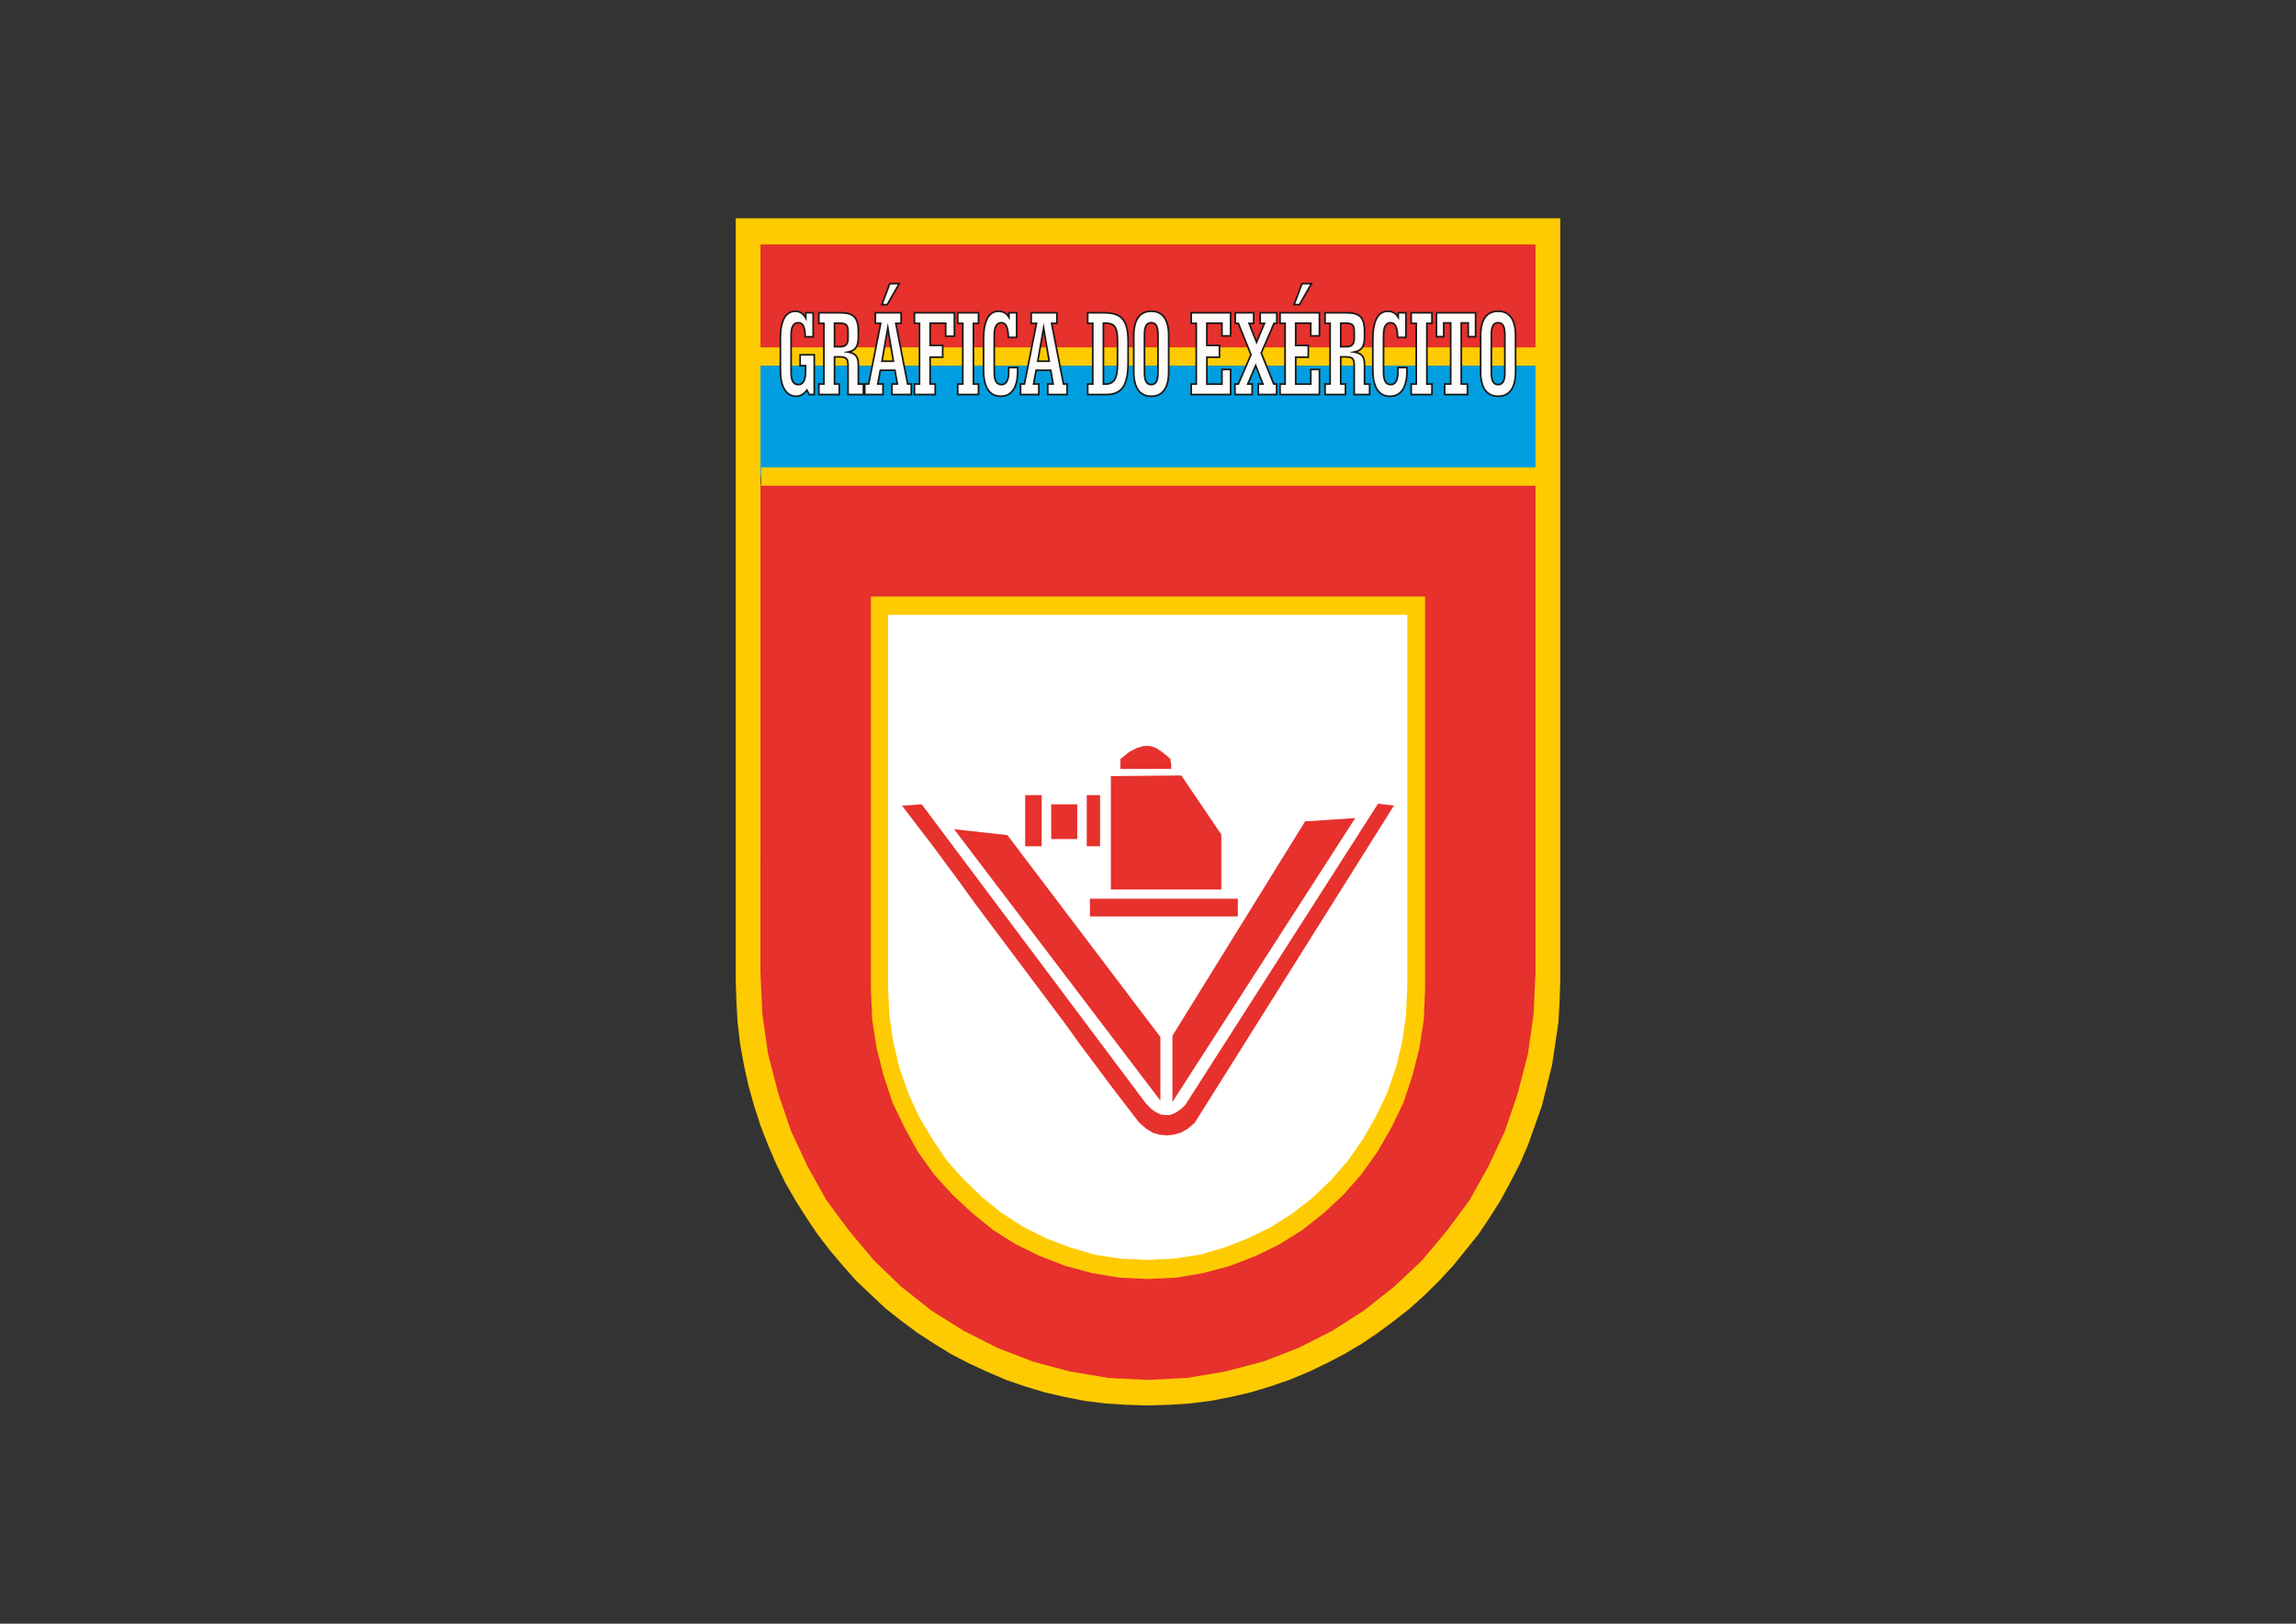 <?xml version="1.0" encoding="UTF-8" standalone="no"?>
<svg
   xmlns:dc="http://purl.org/dc/elements/1.1/"
   xmlns:cc="http://creativecommons.org/ns#"
   xmlns:rdf="http://www.w3.org/1999/02/22-rdf-syntax-ns#"
   xmlns:svg="http://www.w3.org/2000/svg"
   xmlns="http://www.w3.org/2000/svg"
   xmlns:sodipodi="http://sodipodi.sourceforge.net/DTD/sodipodi-0.dtd"
   xmlns:inkscape="http://www.inkscape.org/namespaces/inkscape"
   version="1.1"
   width="841.89"
   height="595.276"
   id="svg107"
   viewBox="0 0 841.89 595.276"
   sodipodi:docname="logo-grafica.svg"
   inkscape:version="0.92.4 (5da689c313, 2019-01-14)">
  <rect x="0" y="0" width="841.89" height="595.276" fill="#333333" stroke="none"/>
  <defs
     id="defs111" />
  <sodipodi:namedview
     pagecolor="#ffffff"
     bordercolor="#666666"
     borderopacity="1"
     objecttolerance="10"
     gridtolerance="10"
     guidetolerance="10"
     inkscape:pageopacity="0"
     inkscape:pageshadow="2"
     inkscape:window-width="1366"
     inkscape:window-height="703"
     id="namedview109"
     showgrid="false"
     inkscape:zoom="0.39645504"
     inkscape:cx="420.94489"
     inkscape:cy="297.63779"
     inkscape:window-x="0"
     inkscape:window-y="0"
     inkscape:window-maximized="1"
     inkscape:current-layer="svg107" />
  <g
     id="Layer1000"
     inkscape:export-filename="/home/claudio/NetBeansProjects/EggcfPortaria/src/view/grafica-exercito180x259.png"
     inkscape:export-xdpi="57.150002"
     inkscape:export-ydpi="57.150002">
    <path
       d="m 278.62,134.083 h 288.094 v 40.618 H 278.62 Z"
       style="fill:#009ee0;fill-rule:evenodd"
       id="path2"
       inkscape:connector-curvature="0" />
    <path
       d="m 278.62,85.26 h 287.536 v 45.458 H 278.62 Z"
       style="fill:#e6312c;fill-rule:evenodd"
       id="path4"
       inkscape:connector-curvature="0" />
    <path
       d="M 278.853,368.66 V 368.419 177.345 h 284.184 v 191.074 0.24 l -0.698,14.18 -2.095,13.94 -3.724,13.459 -4.655,12.979 -6.051,12.018 -7.215,11.777 -8.146,10.575 -9.077,10.095 -10.241,9.133 -10.939,7.931 -11.637,6.97 -12.568,6.009 -13.034,4.807 -13.499,3.365 -14.198,2.163 -14.43,0.721 -14.431,-0.721 -14.197,-2.163 -13.499,-3.365 -13.034,-4.807 -12.568,-6.009 -11.638,-6.97 -10.939,-7.931 -10.008,-9.133 -9.31,-10.095 -8.146,-10.575 -6.983,-11.777 -6.051,-12.018 -4.888,-12.979 -3.491,-13.459 -2.094,-13.94 z"
       style="fill:#e6312c;fill-rule:evenodd"
       id="path6"
       inkscape:connector-curvature="0" />
    <path
       d="m 319.351,362.891 v -0.24 -143.966 h 203.188 v 143.966 0.24 l -0.465,10.815 -1.629,10.575 -2.56,10.094 -3.258,9.854 -4.422,9.133 -5.12,8.893 -5.819,8.172 -6.517,7.451 -7.215,6.73 -7.914,6.248 -8.379,5.288 -8.844,4.326 -9.31,3.606 -9.775,2.643 -10.009,1.683 -10.473,0.481 -10.474,-0.481 -10.008,-1.683 -9.775,-2.643 -9.31,-3.606 -8.844,-4.326 -8.379,-5.288 -7.681,-6.248 -7.215,-6.73 -6.75,-7.451 -5.819,-8.172 -4.888,-8.893 -4.422,-9.133 -3.259,-9.854 -2.56,-10.094 -1.629,-10.575 z"
       style="fill:#fecb02;fill-rule:evenodd"
       id="path8"
       inkscape:connector-curvature="0" />
    <path
       d="m 325.635,361.69 v -0.24 -136.035 h 190.387 v 136.035 0.24 l -0.465,10.335 -1.397,9.854 -2.327,9.614 -3.258,9.373 -4.19,8.652 -4.655,8.171 -5.586,7.932 -6.052,6.97 -6.749,6.489 -7.448,5.768 -7.913,5.047 -8.379,4.086 -8.612,3.365 -9.077,2.644 -9.542,1.442 -9.776,0.48 -9.776,-0.48 -9.31,-1.442 -9.077,-2.644 -8.844,-3.365 -8.146,-4.086 -7.914,-5.047 -7.215,-5.768 -6.75,-6.489 -6.284,-6.97 -5.353,-7.932 -4.888,-8.171 -3.957,-8.652 -3.258,-9.373 -2.327,-9.614 -1.396,-9.854 z"
       style="fill:#ffffff;fill-rule:evenodd"
       id="path10"
       inkscape:connector-curvature="0" />
    <path
       d="M 269.776,145.86 V 80.005 h 302.338 v 94.456 184.345 0.24 l -0.233,7.932 -0.465,7.931 -1.164,7.932 -1.163,7.691 -1.863,7.451 -1.862,7.451 -2.56,7.21 -2.561,7.21 -3.026,6.97 -3.491,6.73 -3.491,6.489 -3.957,6.249 -4.189,6.249 -4.655,5.768 -4.655,5.769 -5.121,5.528 -5.12,5.047 -5.586,5.047 -5.819,4.566 -5.819,4.327 -6.051,4.085 -6.517,3.845 -6.517,3.365 -6.517,3.125 -6.982,2.884 -6.983,2.404 -7.215,2.163 -7.215,1.683 -7.448,1.441 -7.681,0.962 -7.681,0.48 -7.681,0.24 -7.68,-0.24 -7.681,-0.48 -7.681,-0.962 -7.448,-1.441 -7.215,-1.683 -7.215,-2.163 -6.982,-2.404 -6.75,-2.884 -6.75,-3.125 -6.517,-3.365 -6.284,-3.845 -6.284,-4.085 -5.818,-4.327 -5.819,-4.566 -5.353,-5.047 -5.353,-5.047 -4.888,-5.528 -4.887,-5.769 -4.422,-5.768 -4.189,-6.249 -3.957,-6.249 -3.724,-6.489 -3.258,-6.73 -3.026,-6.97 -2.793,-7.21 -2.327,-7.21 -2.095,-7.451 -1.629,-7.451 -1.397,-7.691 -0.931,-7.932 -0.465,-7.931 -0.233,-7.932 v -0.24 z m 9.077,6.729 V 89.619 h 284.184 v 90.37 176.173 0.24 l -0.698,15.382 -2.095,14.661 -3.724,14.421 -4.655,13.7 -6.052,12.979 -6.982,12.498 -8.379,11.296 -9.078,10.816 -10.241,9.614 -10.939,8.652 -11.638,7.451 -12.335,6.249 -13.033,5.047 -13.733,3.605 -14.197,2.403 -14.43,0.721 -14.43,-0.721 -14.198,-2.403 -13.499,-3.605 -13.034,-5.047 -12.335,-6.249 -11.87,-7.451 -10.939,-8.652 -10.009,-9.614 -9.077,-10.816 -8.379,-11.296 -6.982,-12.498 -6.051,-12.979 -4.655,-13.7 -3.724,-14.421 -2.095,-14.661 -0.698,-15.382 v -0.24 z"
       style="fill:#fecb02;fill-rule:evenodd"
       id="path12"
       inkscape:connector-curvature="0" />
    <path
       d="m 275.594,127.353 h 289.304 v 6.729 H 275.594 Z"
       style="fill:#fecb02;fill-rule:evenodd"
       id="path14"
       inkscape:connector-curvature="0" />
    <path
       d="m 279.086,171.336 h 286.278 v 6.729 H 279.086 Z"
       style="fill:#fecb02;fill-rule:evenodd"
       id="path16"
       inkscape:connector-curvature="0" />
    <path
       d="m 349.841,304.007 19.551,2.163 56.092,74.026 v 23.314 z"
       style="fill:#e6312c;fill-rule:evenodd"
       id="path18"
       inkscape:connector-curvature="0" />
    <path
       d="m 496.937,299.921 -18.387,1.202 -48.644,78.593 v 24.275 z"
       style="fill:#e6312c;fill-rule:evenodd"
       id="path20"
       inkscape:connector-curvature="0" />
    <path
       d="m 337.971,294.874 -7.215,0.481 5.12,6.729 5.353,6.97 5.353,7.211 5.353,7.21 5.353,7.451 5.586,7.451 5.586,7.45 5.586,7.451 5.586,7.451 5.586,7.451 5.586,7.451 5.353,7.451 5.586,7.451 5.353,7.21 5.353,6.97 5.353,6.97 2.56,2.163 2.328,1.442 2.56,0.721 2.56,0.24 2.56,-0.24 2.561,-0.721 2.56,-1.442 2.56,-2.163 73.082,-116.327 -5.819,-0.722 -70.755,110.559 -1.862,1.683 -1.862,1.202 -1.863,0.721 h -1.629 l -1.862,-0.24 -1.862,-0.961 -1.629,-1.202 -1.862,-1.923 z"
       style="fill:#e6312c;fill-rule:evenodd"
       id="path22"
       inkscape:connector-curvature="0" />
    <path
       d="m 407.329,284.539 25.835,-0.24 14.663,21.631 v 20.189 h -40.498 z"
       style="fill:#e6312c;fill-rule:evenodd"
       id="path24"
       inkscape:connector-curvature="0" />
    <path
       d="m 399.649,329.484 h 54.23 v 6.49 h -54.23 z"
       style="fill:#e6312c;fill-rule:evenodd"
       id="path26"
       inkscape:connector-curvature="0" />
    <path
       d="m 375.908,291.509 h 6.051 v 18.747 h -6.051 z"
       style="fill:#e6312c;fill-rule:evenodd"
       id="path28"
       inkscape:connector-curvature="0" />
    <path
       d="m 385.451,294.874 h 9.543 v 12.739 h -9.543 z"
       style="fill:#e6312c;fill-rule:evenodd"
       id="path30"
       inkscape:connector-curvature="0" />
    <path
       d="m 398.485,291.509 h 4.888 v 18.747 h -4.888 z"
       style="fill:#e6312c;fill-rule:evenodd"
       id="path32"
       inkscape:connector-curvature="0" />
    <path
       d="m 411.286,281.895 h 20.016"
       style="fill:#e6312c;fill-rule:evenodd"
       id="path34"
       inkscape:connector-curvature="0" />
    <path
       d="m 410.82,281.895 h 18.62 v -0.961 -0.962 l -0.233,-0.961 v -0.721 l -1.629,-1.442 -1.862,-1.442 -1.862,-1.202 -2.095,-0.721 h -2.327 l -2.561,0.721 -2.793,1.442 -3.258,2.644 z"
       style="fill:#e6312c;fill-rule:evenodd"
       id="path36"
       inkscape:connector-curvature="0" />
    <path
       d="m 295.868,143.016 c -0.527,0.731 -1.118,1.29 -1.773,1.677 -0.655,0.387 -1.332,0.58 -2.031,0.58 -1.913,0 -3.376,-0.831 -4.391,-2.493 -1.015,-1.662 -1.523,-4.063 -1.523,-7.201 v -11.586 c 0,-3.238 0.473,-5.696 1.418,-7.372 0.946,-1.677 2.326,-2.515 4.142,-2.515 0.784,0 1.494,0.212 2.128,0.634 0.634,0.423 1.176,1.042 1.628,1.859 v -1.935 h 2.708 v 8.813 h -2.933 l -0.032,-0.838 c -0.054,-1.462 -0.285,-2.547 -0.693,-3.256 -0.409,-0.71 -1.005,-1.065 -1.789,-1.065 -0.903,0 -1.569,0.384 -1.999,1.15 -0.429,0.767 -0.644,1.966 -0.644,3.6 v 13.262 c 0,1.634 0.209,2.819 0.628,3.558 0.419,0.738 1.091,1.107 2.015,1.107 0.881,0 1.542,-0.39 1.982,-1.171 0.44,-0.781 0.661,-1.959 0.661,-3.535 v -2.214 h -1.982 v -3.998 h 5.19 v 14.574 h -1.853 z"
       style="fill:#fdfcfa;fill-rule:evenodd"
       id="path38"
       inkscape:connector-curvature="0" />
    <path
       d="m 291.71,114.415 c -1.712,0 -2.978,0.771 -3.873,2.357 -0.914,1.621 -1.378,4.051 -1.378,7.221 v 11.586 c 0,3.065 0.497,5.434 1.477,7.04 0.965,1.578 2.314,2.345 4.128,2.345 0.638,0 1.269,-0.18 1.873,-0.537 0.615,-0.363 1.18,-0.898 1.68,-1.591 l 0.292,-0.406 1,1.911 h 1.357 v -13.955 h -4.571 v 3.38 h 1.982 v 2.523 c 0,1.645 -0.229,2.852 -0.7,3.688 -0.498,0.882 -1.255,1.328 -2.251,1.328 -1.04,0 -1.808,-0.425 -2.284,-1.263 -0.45,-0.793 -0.669,-2.006 -0.669,-3.71 v -13.262 c 0,-1.704 0.224,-2.931 0.684,-3.752 0.486,-0.868 1.25,-1.308 2.268,-1.308 0.899,0 1.591,0.41 2.057,1.219 0.438,0.76 0.677,1.872 0.734,3.399 l 0.021,0.54 h 2.327 v -8.194 h -2.089 v 2.824 l -0.58,-1.049 c -0.425,-0.769 -0.939,-1.358 -1.529,-1.751 -0.579,-0.386 -1.238,-0.582 -1.956,-0.582 z m 0.355,31.166 c -2.019,0 -3.585,-0.888 -4.656,-2.641 -1.04,-1.704 -1.568,-4.181 -1.568,-7.362 V 123.993 c 0,-3.277 0.49,-5.809 1.458,-7.524 1,-1.773 2.484,-2.672 4.411,-2.672 0.843,0 1.616,0.231 2.299,0.686 0.419,0.279 0.803,0.641 1.147,1.083 v -1.21 h 3.326 v 9.431 h -3.54 l -0.044,-1.136 c -0.052,-1.405 -0.271,-2.452 -0.652,-3.114 -0.352,-0.612 -0.849,-0.909 -1.521,-0.909 -0.789,0 -1.354,0.325 -1.729,0.992 -0.402,0.716 -0.605,1.877 -0.605,3.449 v 13.262 c 0,1.572 0.199,2.717 0.589,3.404 0.363,0.64 0.934,0.951 1.746,0.951 0.768,0 1.328,-0.332 1.713,-1.015 0.412,-0.73 0.621,-1.869 0.621,-3.384 v -1.905 h -1.982 v -4.616 h 5.808 v 15.191 h -2.349 l -0.717,-1.371 c -0.475,0.577 -1,1.037 -1.566,1.371 -0.701,0.414 -1.437,0.623 -2.188,0.623 z"
       style="fill:#1b1918;fill-rule:evenodd"
       id="path40"
       inkscape:connector-curvature="0" />
    <path
       d="m 306.005,127.088 h 2.208 c 0.956,0 1.652,-0.244 2.087,-0.731 0.435,-0.487 0.653,-1.275 0.653,-2.365 v -2.579 c 0,-1.103 -0.21,-1.866 -0.629,-2.289 -0.418,-0.422 -1.214,-0.634 -2.385,-0.634 h -1.934 z m -5.753,17.561 v -3.869 h 1.853 v -22.225 h -1.853 v -3.891 h 7.961 c 2.417,0 4.11,0.509 5.076,1.526 0.967,1.018 1.451,2.758 1.451,5.223 v 1.977 c 0,1.82 -0.285,3.156 -0.855,4.009 -0.569,0.853 -1.547,1.408 -2.933,1.666 1.418,0.243 2.404,0.713 2.957,1.408 0.553,0.695 0.83,1.794 0.83,3.299 v 7.007 h 1.853 v 3.869 h -5.641 v -10.661 c 0,-1.233 -0.204,-2.067 -0.613,-2.504 -0.408,-0.437 -1.198,-0.656 -2.369,-0.656 h -1.966 v 9.952 h 1.741 v 3.869 z"
       style="fill:#fdfcfa;fill-rule:evenodd"
       id="path42"
       inkscape:connector-curvature="0" />
    <path
       d="m 306.314,126.779 h 1.899 c 0.86,0 1.485,-0.211 1.856,-0.627 0.381,-0.426 0.574,-1.153 0.574,-2.159 v -2.579 c 0,-1.013 -0.182,-1.71 -0.539,-2.072 -0.357,-0.36 -1.085,-0.543 -2.166,-0.543 h -1.625 z m 1.899,0.618 h -2.517 v -9.216 h 2.243 c 1.268,0 2.12,0.237 2.604,0.726 0.483,0.488 0.718,1.307 0.718,2.507 v 2.579 c 0,1.178 -0.239,2.019 -0.731,2.57 -0.495,0.553 -1.274,0.834 -2.318,0.834 z m 3.049,16.943 h 5.023 v -3.251 h -1.853 v -7.316 c 0,-1.425 -0.257,-2.471 -0.763,-3.107 -0.503,-0.631 -1.433,-1.067 -2.768,-1.296 l -1.702,-0.292 1.698,-0.316 c 1.294,-0.241 2.214,-0.757 2.732,-1.534 0.532,-0.797 0.802,-2.087 0.802,-3.837 v -1.977 c 0,-2.371 -0.459,-4.056 -1.366,-5.01 -0.902,-0.949 -2.534,-1.43 -4.853,-1.43 h -7.652 v 3.272 h 1.853 v 22.843 h -1.853 v 3.251 h 6.876 v -3.251 h -1.741 V 130.519 h 2.276 c 1.272,0 2.121,0.247 2.594,0.754 0.469,0.501 0.696,1.389 0.696,2.715 z m 5.641,0.618 h -6.259 v -10.97 c 0,-1.427 -0.287,-2.035 -0.529,-2.293 -0.345,-0.37 -1.067,-0.558 -2.143,-0.558 h -1.657 v 9.334 h 1.741 v 4.487 h -8.112 v -4.487 h 1.853 v -21.607 h -1.853 v -4.509 h 8.27 c 2.494,0 4.278,0.546 5.3,1.622 1.019,1.072 1.536,2.902 1.536,5.436 v 1.977 c 0,1.9 -0.297,3.268 -0.906,4.181 -0.436,0.651 -1.091,1.145 -1.956,1.474 0.88,0.286 1.538,0.7 1.965,1.235 0.596,0.748 0.898,1.923 0.898,3.492 v 6.698 h 1.853 z"
       style="fill:#1b1918;fill-rule:evenodd"
       id="path44"
       inkscape:connector-curvature="0" />
    <path
       d="m 323.394,132.419 h 4.19 l -2.047,-12.209 z m 2.869,-28.437 h 3.465 l -4.383,7.695 h -1.982 z m -9.187,40.667 v -3.869 h 1.435 l 4.416,-22.225 h -1.95 v -3.891 h 9.444 v 3.891 h -1.95 l 4.351,22.225 h 1.322 v 3.869 h -7.091 v -3.869 h 1.983 l -0.886,-5.029 h -5.351 l -0.935,5.029 h 1.917 v 3.869 z"
       style="fill:#fdfcfa;fill-rule:evenodd"
       id="path46"
       inkscape:connector-curvature="0" />
    <path
       d="m 323.809,111.368 h 1.356 l 4.031,-7.077 h -2.719 z m 1.716,0.618 h -2.609 l 3.134,-8.313 h 4.21 z m -1.762,20.124 h 3.457 l -1.688,-10.072 z m 4.187,0.618 h -4.924 l 2.518,-14.345 z m -0.588,11.612 h 6.473 v -3.251 h -1.267 l -4.472,-22.843 h 2.016 v -3.273 h -8.826 v 3.273 h 2.018 l -4.539,22.843 h -1.379 v 3.251 h 6.086 v -3.251 h -1.981 l 1.05,-5.648 h 5.867 l 0.995,5.648 h -2.041 z m 7.091,0.618 h -7.709 v -4.487 h 1.923 l -0.778,-4.412 h -4.835 l -0.819,4.412 h 1.855 v 4.487 h -7.322 v -4.487 h 1.49 l 4.293,-21.607 h -1.883 v -4.509 h 10.062 v 4.509 h -1.884 l 4.231,21.607 h 1.376 z"
       style="fill:#1b1918;fill-rule:evenodd"
       id="path48"
       inkscape:connector-curvature="0" />
    <path
       d="M 335.304,144.649 V 140.78 h 1.853 v -22.225 h -1.853 v -3.891 h 14.666 v 8.598 h -3.207 v -4.772 h -5.706 v 8.146 h 4.61 v 4.321 h -4.61 v 9.823 h 1.87 v 3.869 z"
       style="fill:#fdfcfa;fill-rule:evenodd"
       id="path50"
       inkscape:connector-curvature="0" />
    <path
       d="m 335.613,144.34 h 7.005 v -3.251 h -1.87 v -10.441 h 4.61 v -3.703 h -4.61 v -8.764 h 6.324 v 4.772 h 2.589 v -7.979 H 335.613 v 3.272 h 1.853 v 22.843 h -1.853 z m 7.623,0.618 h -8.241 v -4.487 h 1.853 v -21.607 h -1.853 v -4.509 h 15.284 v 9.216 h -3.825 v -4.772 h -5.087 v 7.528 h 4.609 v 4.939 h -4.609 v 9.205 h 1.87 z"
       style="fill:#1b1918;fill-rule:evenodd"
       id="path52"
       inkscape:connector-curvature="0" />
    <path
       d="M 351.178,144.649 V 140.78 h 1.853 v -22.225 h -1.853 v -3.891 h 7.623 v 3.891 h -1.87 V 140.78 h 1.87 v 3.869 z"
       style="fill:#fdfcfa;fill-rule:evenodd"
       id="path54"
       inkscape:connector-curvature="0" />
    <path
       d="m 351.488,144.34 h 7.005 v -3.251 h -1.87 V 118.246 h 1.87 v -3.272 h -7.005 v 3.272 h 1.853 v 22.843 h -1.853 z m 7.623,0.618 h -8.241 v -4.487 h 1.853 v -21.607 h -1.853 v -4.509 h 8.241 v 4.509 h -1.87 v 21.607 h 1.87 z"
       style="fill:#1b1918;fill-rule:evenodd"
       id="path56"
       inkscape:connector-curvature="0" />
    <path
       d="m 373.161,134.74 v 1.247 c 0,3.023 -0.531,5.327 -1.595,6.91 -1.064,1.584 -2.611,2.375 -4.641,2.375 -2.063,0 -3.626,-0.82 -4.69,-2.461 -1.063,-1.641 -1.595,-4.052 -1.595,-7.233 v -11.005 c 0,-3.467 0.465,-6.079 1.394,-7.835 0.929,-1.755 2.318,-2.633 4.166,-2.633 0.784,0 1.497,0.182 2.136,0.548 0.639,0.365 1.179,0.914 1.619,1.644 v -1.634 h 2.836 v 9.028 h -3.062 l -0.032,-0.795 c -0.075,-1.533 -0.317,-2.68 -0.725,-3.439 -0.409,-0.76 -0.994,-1.139 -1.757,-1.139 -0.902,0 -1.569,0.383 -1.998,1.15 -0.43,0.766 -0.645,1.967 -0.645,3.6 v 13.22 c 0,1.633 0.212,2.826 0.637,3.579 0.425,0.752 1.093,1.129 2.006,1.129 0.881,0 1.542,-0.398 1.982,-1.193 0.44,-0.795 0.661,-1.981 0.661,-3.558 v -1.505 z"
       style="fill:#fdfcfa;fill-rule:evenodd"
       id="path58"
       inkscape:connector-curvature="0" />
    <path
       d="m 366.199,114.415 c -1.74,0 -3.014,0.807 -3.893,2.468 -0.901,1.702 -1.358,4.289 -1.358,7.691 v 11.005 c 0,3.106 0.52,5.482 1.546,7.064 1.012,1.562 2.462,2.32 4.43,2.32 1.939,0 3.373,-0.732 4.385,-2.238 1.024,-1.524 1.543,-3.791 1.543,-6.738 v -0.938 h -2.686 v 1.195 c 0,1.645 -0.229,2.858 -0.699,3.708 -0.497,0.897 -1.255,1.352 -2.253,1.352 -1.029,0 -1.794,-0.433 -2.276,-1.286 -0.455,-0.806 -0.676,-2.027 -0.676,-3.731 v -13.219 c 0,-1.704 0.224,-2.931 0.684,-3.752 0.486,-0.868 1.25,-1.308 2.268,-1.308 0.881,0 1.564,0.438 2.029,1.302 0.434,0.808 0.683,1.976 0.762,3.57 l 0.02,0.501 h 2.456 v -8.409 h -2.218 v 2.436 l -0.574,-0.951 c -0.411,-0.682 -0.918,-1.199 -1.508,-1.536 -0.589,-0.337 -1.256,-0.507 -1.983,-0.507 z m 0.725,31.166 c -2.165,0 -3.829,-0.875 -4.949,-2.602 -1.092,-1.684 -1.645,-4.174 -1.645,-7.401 v -11.005 c 0,-3.502 0.481,-6.188 1.43,-7.98 0.983,-1.856 2.476,-2.797 4.439,-2.797 0.836,0 1.605,0.198 2.289,0.589 0.426,0.244 0.813,0.564 1.157,0.96 v -0.99 h 3.454 v 9.646 h -3.668 l -0.044,-1.092 c -0.072,-1.477 -0.304,-2.59 -0.689,-3.305 -0.353,-0.657 -0.839,-0.977 -1.484,-0.977 -0.789,0 -1.354,0.325 -1.729,0.992 -0.402,0.716 -0.605,1.877 -0.605,3.449 v 13.219 c 0,1.573 0.201,2.725 0.597,3.427 0.368,0.653 0.937,0.971 1.737,0.971 0.767,0 1.327,-0.338 1.712,-1.034 0.413,-0.745 0.622,-1.892 0.622,-3.408 v -1.814 h 3.922 v 1.556 c 0,3.072 -0.554,5.455 -1.648,7.083 -1.119,1.667 -2.768,2.511 -4.898,2.511 z"
       style="fill:#1b1918;fill-rule:evenodd"
       id="path60"
       inkscape:connector-curvature="0" />
    <path
       d="m 380.526,132.419 h 4.19 l -2.047,-12.209 z m -6.318,12.23 v -3.869 h 1.435 l 4.415,-22.225 h -1.95 v -3.891 h 9.444 v 3.891 h -1.95 l 4.351,22.225 h 1.322 v 3.869 h -7.091 v -3.869 h 1.982 l -0.886,-5.029 h -5.351 l -0.935,5.029 h 1.918 v 3.869 z"
       style="fill:#fdfcfa;fill-rule:evenodd"
       id="path62"
       inkscape:connector-curvature="0" />
    <path
       d="m 380.894,132.109 h 3.457 l -1.688,-10.072 z m 4.187,0.618 h -4.923 l 2.518,-14.346 z m -0.588,11.612 h 6.473 v -3.251 h -1.267 l -4.472,-22.843 h 2.017 v -3.272 h -8.826 v 3.272 h 2.018 l -4.539,22.843 h -1.379 v 3.251 h 6.086 v -3.251 h -1.98 l 1.049,-5.648 h 5.867 l 0.995,5.648 h -2.041 z m 7.091,0.618 h -7.709 v -4.487 h 1.923 l -0.778,-4.411 h -4.835 l -0.819,4.411 h 1.854 v 4.487 h -7.322 v -4.487 h 1.49 l 4.293,-21.607 h -1.883 v -4.509 h 10.062 v 4.509 h -1.883 l 4.23,21.607 h 1.376 z"
       style="fill:#1b1918;fill-rule:evenodd"
       id="path64"
       inkscape:connector-curvature="0" />
    <path
       d="m 404.587,118.49 v 22.332 h 0.725 c 1.58,0 2.716,-0.551 3.409,-1.655 0.694,-1.103 1.04,-2.916 1.04,-5.438 v -8.984 c 0,-2.35 -0.309,-3.981 -0.927,-4.89 -0.618,-0.91 -1.717,-1.365 -3.296,-1.365 z m -5.753,-3.826 h 6.14 c 3.169,0 5.41,0.781 6.721,2.343 1.31,1.562 1.966,4.22 1.966,7.974 v 7.91 c 0,4.184 -0.621,7.19 -1.861,9.017 -1.241,1.827 -3.275,2.741 -6.1,2.741 h -6.865 v -3.869 h 1.853 v -22.226 h -1.853 z"
       style="fill:#fdfcfa;fill-rule:evenodd"
       id="path66"
       inkscape:connector-curvature="0" />
    <path
       d="m 404.896,140.514 h 0.416 c 1.479,0 2.509,-0.494 3.147,-1.51 0.658,-1.048 0.992,-2.822 0.992,-5.274 v -8.984 c 0,-2.276 -0.294,-3.862 -0.873,-4.717 -0.555,-0.815 -1.578,-1.229 -3.04,-1.229 h -0.642 z m 0.416,0.618 h -1.034 v -22.951 h 1.26 c 1.68,0 2.874,0.504 3.551,1.5 0.66,0.972 0.98,2.628 0.98,5.064 v 8.984 c 0,2.606 -0.355,4.439 -1.087,5.603 -0.75,1.194 -1.985,1.8 -3.671,1.8 z m -6.169,3.208 h 6.556 c 2.704,0 4.67,-0.876 5.844,-2.605 1.2,-1.767 1.808,-4.742 1.808,-8.843 v -7.909 c 0,-3.662 -0.637,-6.278 -1.894,-7.777 -1.243,-1.481 -3.425,-2.232 -6.483,-2.232 h -5.831 v 3.273 h 1.853 v 22.843 h -1.853 z m 6.556,0.618 h -7.175 v -4.487 h 1.853 v -21.607 h -1.853 v -4.509 h 6.449 c 3.25,0 5.591,0.826 6.957,2.454 1.353,1.612 2.039,4.362 2.039,8.173 v 7.909 c 0,4.228 -0.644,7.32 -1.915,9.191 -1.296,1.908 -3.434,2.876 -6.356,2.876 z"
       style="fill:#1b1918;fill-rule:evenodd"
       id="path68"
       inkscape:connector-curvature="0" />
    <path
       d="m 424.604,122.768 c 0,-1.547 -0.197,-2.676 -0.589,-3.386 -0.393,-0.709 -1.018,-1.064 -1.877,-1.064 -0.86,0 -1.487,0.355 -1.885,1.064 -0.397,0.71 -0.596,1.838 -0.596,3.386 v 13.778 c 0,1.547 0.199,2.676 0.596,3.385 0.398,0.71 1.026,1.064 1.885,1.064 0.859,0 1.485,-0.354 1.877,-1.064 0.393,-0.709 0.589,-1.838 0.589,-3.385 z m 3.932,0.301 v 13.22 c 0,2.952 -0.543,5.187 -1.628,6.706 -1.084,1.519 -2.675,2.279 -4.77,2.279 -2.094,0 -3.687,-0.76 -4.778,-2.279 -1.091,-1.519 -1.636,-3.754 -1.636,-6.706 v -13.22 c 0,-2.938 0.545,-5.166 1.636,-6.685 1.09,-1.519 2.683,-2.279 4.778,-2.279 2.096,0 3.686,0.76 4.77,2.279 1.085,1.519 1.628,3.747 1.628,6.685 z"
       style="fill:#fdfcfa;fill-rule:evenodd"
       id="path70"
       inkscape:connector-curvature="0" />
    <path
       d="m 422.137,118.627 c -0.746,0 -1.274,0.296 -1.615,0.906 -0.369,0.659 -0.557,1.747 -0.557,3.234 v 13.778 c 0,1.487 0.188,2.575 0.557,3.234 0.341,0.61 0.87,0.906 1.615,0.906 0.745,0 1.27,-0.296 1.607,-0.905 0.365,-0.661 0.55,-1.749 0.55,-3.236 v -13.778 c 0,-1.487 -0.185,-2.575 -0.55,-3.236 -0.337,-0.608 -0.862,-0.904 -1.607,-0.904 z m 0,22.677 c -0.976,0 -1.7,-0.411 -2.154,-1.222 -0.428,-0.763 -0.636,-1.92 -0.636,-3.537 v -13.778 c 0,-1.617 0.208,-2.774 0.636,-3.537 0.454,-0.811 1.179,-1.222 2.154,-1.222 0.976,0 1.699,0.412 2.148,1.223 0.422,0.763 0.627,1.92 0.627,3.535 v 13.778 c 0,1.615 -0.205,2.772 -0.627,3.535 -0.45,0.812 -1.172,1.223 -2.148,1.223 z m 0,-26.889 c -2.007,0 -3.488,0.703 -4.527,2.149 -1.046,1.458 -1.577,3.647 -1.577,6.505 v 13.219 c 0,2.873 0.531,5.068 1.577,6.526 1.039,1.446 2.519,2.15 4.527,2.15 2.008,0 3.487,-0.704 4.519,-2.149 1.042,-1.458 1.571,-3.655 1.571,-6.527 v -13.219 c 0,-2.858 -0.529,-5.046 -1.571,-6.505 -1.032,-1.446 -2.51,-2.149 -4.519,-2.149 z m 0,31.167 c -2.19,0 -3.882,-0.81 -5.029,-2.408 -1.124,-1.565 -1.694,-3.882 -1.694,-6.886 v -13.219 c 0,-2.99 0.57,-5.3 1.694,-6.865 1.147,-1.597 2.839,-2.407 5.029,-2.407 2.191,0 3.881,0.81 5.022,2.408 1.119,1.566 1.686,3.876 1.686,6.865 v 13.219 c 0,3.004 -0.567,5.321 -1.686,6.886 -1.141,1.598 -2.83,2.409 -5.022,2.409 z"
       style="fill:#1b1918;fill-rule:evenodd"
       id="path72"
       inkscape:connector-curvature="0" />
    <path
       d="M 436.787,144.649 V 140.78 h 1.853 v -22.225 h -1.853 v -3.891 h 14.456 v 8.469 h -3.191 v -4.643 h -5.511 v 8.146 h 4.609 v 4.321 h -4.609 v 9.866 h 5.511 v -5.374 h 3.191 v 9.2 z"
       style="fill:#fdfcfa;fill-rule:evenodd"
       id="path74"
       inkscape:connector-curvature="0" />
    <path
       d="m 437.096,144.34 h 13.838 v -8.581 h -2.573 v 5.374 h -6.13 v -10.484 h 4.609 v -3.703 h -4.609 v -8.764 h 6.13 v 4.643 h 2.573 v -7.851 h -13.838 v 3.272 h 1.853 v 22.843 h -1.853 z m 14.456,0.618 h -15.074 v -4.487 h 1.853 v -21.607 h -1.853 v -4.509 h 15.074 v 9.087 h -3.809 v -4.643 h -4.893 v 7.528 h 4.609 v 4.939 h -4.609 v 9.248 h 4.893 v -5.374 h 3.809 z"
       style="fill:#1b1918;fill-rule:evenodd"
       id="path76"
       inkscape:connector-curvature="0" />
    <path
       d="M 452.839,144.649 V 140.78 h 1.241 l 4.625,-10.747 -4.625,-11.478 h -1.145 v -3.891 h 6.769 v 3.891 h -1.692 l 2.74,6.899 2.9,-6.899 h -1.579 v -3.891 h 6.108 v 3.891 H 467.15 l -4.673,10.854 4.576,11.37 h 1.064 v 3.869 h -6.737 V 140.78 h 1.709 l -2.659,-6.749 -2.885,6.749 h 1.595 v 3.869 z"
       style="fill:#fdfcfa;fill-rule:evenodd"
       id="path78"
       inkscape:connector-curvature="0" />
    <path
       d="m 461.689,144.34 h 6.118 v -3.251 h -0.963 l -4.703,-11.683 0.051,-0.119 4.754,-11.041 h 0.925 v -3.272 h -5.49 v 3.272 h 1.736 l -3.375,8.026 -3.187,-8.026 h 1.839 v -3.272 h -6.151 v 3.272 h 1.044 l 4.752,11.791 -0.051,0.118 -4.706,10.934 h -1.135 v 3.251 h 5.683 v -3.251 h -1.755 l 3.365,-7.872 3.102,7.872 h -1.853 z m 6.736,0.618 h -7.354 v -4.487 h 1.563 l -2.217,-5.627 -2.405,5.627 h 1.436 v 4.487 H 452.53 v -4.487 h 1.347 l 4.494,-10.442 -4.499,-11.165 h -1.245 v -4.509 h 7.387 v 4.509 h -1.546 l 2.293,5.773 2.427,-5.773 h -1.423 v -4.509 h 6.726 v 4.509 h -1.137 l -4.542,10.55 4.451,11.057 h 1.163 z"
       style="fill:#1b1918;fill-rule:evenodd"
       id="path80"
       inkscape:connector-curvature="0" />
    <path
       d="m 477.416,103.982 h 3.465 l -4.383,7.695 h -1.982 z m -8.058,40.668 v -3.869 h 1.853 v -22.226 h -1.853 v -3.891 h 14.456 v 8.469 h -3.192 v -4.643 h -5.512 v 8.146 h 4.61 v 4.321 h -4.61 v 9.866 h 5.512 v -5.374 h 3.192 v 9.2 z"
       style="fill:#fdfcfa;fill-rule:evenodd"
       id="path82"
       inkscape:connector-curvature="0" />
    <path
       d="m 474.961,111.368 h 1.355 l 4.032,-7.077 h -2.72 z m 1.715,0.618 h -2.609 l 3.134,-8.313 h 4.211 z m -7.009,32.354 h 13.837 v -8.581 h -2.573 v 5.374 h -6.13 v -10.484 h 4.609 v -3.702 h -4.609 v -8.765 h 6.13 v 4.643 h 2.573 v -7.851 h -13.837 v 3.273 h 1.853 v 22.843 h -1.853 z m 14.455,0.618 h -15.073 v -4.487 h 1.853 v -21.607 h -1.853 v -4.509 h 15.073 v 9.087 h -3.809 v -4.643 h -4.894 v 7.529 h 4.609 v 4.939 h -4.609 v 9.248 h 4.894 v -5.374 h 3.809 z"
       style="fill:#1b1918;fill-rule:evenodd"
       id="path84"
       inkscape:connector-curvature="0" />
    <path
       d="m 491.614,127.088 h 2.208 c 0.956,0 1.652,-0.244 2.087,-0.731 0.435,-0.487 0.653,-1.275 0.653,-2.365 v -2.579 c 0,-1.103 -0.209,-1.866 -0.629,-2.289 -0.419,-0.422 -1.214,-0.634 -2.385,-0.634 h -1.934 z m -5.753,17.561 v -3.869 h 1.853 v -22.225 h -1.853 v -3.891 h 7.961 c 2.417,0 4.11,0.509 5.076,1.526 0.968,1.018 1.451,2.758 1.451,5.223 v 1.977 c 0,1.82 -0.285,3.156 -0.854,4.009 -0.57,0.853 -1.547,1.408 -2.933,1.666 1.418,0.243 2.404,0.713 2.957,1.408 0.553,0.695 0.83,1.794 0.83,3.299 v 7.007 h 1.853 v 3.869 h -5.641 v -10.661 c 0,-1.233 -0.204,-2.067 -0.612,-2.504 -0.409,-0.437 -1.199,-0.656 -2.369,-0.656 h -1.966 v 9.952 h 1.74 v 3.869 z"
       style="fill:#fdfcfa;fill-rule:evenodd"
       id="path86"
       inkscape:connector-curvature="0" />
    <path
       d="m 491.923,126.779 h 1.899 c 0.86,0 1.485,-0.211 1.856,-0.627 0.381,-0.426 0.574,-1.153 0.574,-2.159 v -2.579 c 0,-1.013 -0.181,-1.71 -0.539,-2.072 -0.357,-0.36 -1.085,-0.543 -2.165,-0.543 h -1.625 z m 1.899,0.618 h -2.517 v -9.216 h 2.244 c 1.268,0 2.121,0.237 2.605,0.726 0.483,0.488 0.718,1.307 0.718,2.507 v 2.579 c 0,1.179 -0.239,2.02 -0.731,2.57 -0.494,0.553 -1.274,0.834 -2.317,0.834 z m 3.049,16.943 h 5.023 v -3.251 h -1.853 v -7.316 c 0,-1.425 -0.257,-2.471 -0.763,-3.107 -0.502,-0.631 -1.433,-1.067 -2.767,-1.296 l -1.702,-0.292 1.697,-0.316 c 1.294,-0.241 2.214,-0.757 2.733,-1.534 0.532,-0.797 0.802,-2.087 0.802,-3.837 v -1.977 c 0,-2.371 -0.459,-4.056 -1.365,-5.01 -0.902,-0.949 -2.535,-1.43 -4.853,-1.43 h -7.652 v 3.272 h 1.853 v 22.843 h -1.853 v 3.251 h 6.875 v -3.251 h -1.74 V 130.519 h 2.276 c 1.272,0 2.121,0.247 2.595,0.754 0.468,0.501 0.695,1.389 0.695,2.715 z m 5.641,0.618 h -6.259 v -10.97 c 0,-1.427 -0.288,-2.035 -0.529,-2.293 -0.346,-0.37 -1.067,-0.558 -2.143,-0.558 h -1.657 v 9.334 h 1.74 v 4.487 h -8.112 v -4.487 h 1.853 v -21.607 h -1.853 v -4.509 h 8.27 c 2.494,0 4.277,0.546 5.3,1.622 1.019,1.072 1.536,2.902 1.536,5.436 v 1.977 c 0,1.9 -0.297,3.268 -0.906,4.181 -0.436,0.651 -1.092,1.145 -1.957,1.474 0.881,0.286 1.539,0.7 1.966,1.235 0.596,0.749 0.897,1.923 0.897,3.492 v 6.698 h 1.853 z"
       style="fill:#1b1918;fill-rule:evenodd"
       id="path88"
       inkscape:connector-curvature="0" />
    <path
       d="m 515.901,134.74 v 1.247 c 0,3.023 -0.532,5.327 -1.595,6.91 -1.064,1.584 -2.611,2.375 -4.641,2.375 -2.063,0 -3.626,-0.82 -4.69,-2.461 -1.063,-1.641 -1.595,-4.052 -1.595,-7.233 v -11.005 c 0,-3.467 0.465,-6.079 1.394,-7.835 0.929,-1.755 2.318,-2.633 4.166,-2.633 0.784,0 1.496,0.182 2.136,0.548 0.639,0.365 1.179,0.914 1.62,1.644 v -1.634 h 2.836 v 9.028 h -3.062 l -0.032,-0.795 c -0.076,-1.533 -0.317,-2.68 -0.725,-3.439 -0.409,-0.76 -0.994,-1.139 -1.757,-1.139 -0.903,0 -1.569,0.383 -1.999,1.15 -0.429,0.766 -0.645,1.967 -0.645,3.6 v 13.22 c 0,1.633 0.212,2.826 0.637,3.579 0.424,0.752 1.093,1.129 2.006,1.129 0.881,0 1.542,-0.398 1.982,-1.193 0.44,-0.795 0.66,-1.981 0.66,-3.558 v -1.505 z"
       style="fill:#fdfcfa;fill-rule:evenodd"
       id="path90"
       inkscape:connector-curvature="0" />
    <path
       d="m 508.939,114.415 c -1.74,0 -3.014,0.807 -3.893,2.468 -0.901,1.703 -1.358,4.29 -1.358,7.691 v 11.005 c 0,3.106 0.52,5.482 1.546,7.064 1.012,1.562 2.461,2.32 4.43,2.32 1.939,0 3.373,-0.732 4.385,-2.238 1.024,-1.524 1.543,-3.791 1.543,-6.738 v -0.938 h -2.686 v 1.195 c 0,1.645 -0.229,2.857 -0.699,3.708 -0.498,0.897 -1.255,1.352 -2.253,1.352 -1.029,0 -1.795,-0.433 -2.276,-1.286 -0.455,-0.807 -0.676,-2.027 -0.676,-3.731 v -13.219 c 0,-1.704 0.224,-2.931 0.684,-3.752 0.487,-0.868 1.249,-1.308 2.268,-1.308 0.881,0 1.564,0.438 2.029,1.302 0.435,0.809 0.684,1.977 0.761,3.57 l 0.02,0.501 h 2.457 v -8.409 h -2.218 v 2.436 l -0.574,-0.951 c -0.411,-0.682 -0.918,-1.198 -1.508,-1.536 -0.589,-0.337 -1.256,-0.507 -1.982,-0.507 z m 0.726,31.166 c -2.165,0 -3.83,-0.875 -4.95,-2.602 -1.092,-1.684 -1.645,-4.174 -1.645,-7.401 v -11.005 c 0,-3.502 0.481,-6.187 1.429,-7.98 0.983,-1.856 2.476,-2.797 4.44,-2.797 0.835,0 1.605,0.198 2.289,0.589 0.426,0.244 0.814,0.565 1.157,0.96 v -0.99 h 3.454 v 9.646 h -3.668 l -0.045,-1.092 c -0.072,-1.476 -0.303,-2.59 -0.688,-3.305 -0.354,-0.657 -0.839,-0.977 -1.484,-0.977 -0.789,0 -1.355,0.325 -1.728,0.992 -0.402,0.717 -0.606,1.877 -0.606,3.45 v 13.219 c 0,1.573 0.2,2.725 0.597,3.427 0.369,0.653 0.937,0.971 1.738,0.971 0.766,0 1.327,-0.338 1.712,-1.034 0.412,-0.745 0.622,-1.892 0.622,-3.408 v -1.814 h 3.922 v 1.556 c 0,3.072 -0.555,5.455 -1.648,7.083 -1.119,1.667 -2.768,2.511 -4.898,2.511 z"
       style="fill:#1b1918;fill-rule:evenodd"
       id="path92"
       inkscape:connector-curvature="0" />
    <path
       d="M 517.449,144.649 V 140.78 h 1.853 v -22.225 h -1.853 v -3.891 h 7.623 v 3.891 h -1.869 V 140.78 h 1.869 v 3.869 z"
       style="fill:#fdfcfa;fill-rule:evenodd"
       id="path94"
       inkscape:connector-curvature="0" />
    <path
       d="m 517.758,144.34 h 7.004 v -3.251 h -1.869 V 118.246 h 1.869 v -3.272 h -7.004 v 3.272 h 1.853 v 22.843 h -1.853 z m 7.623,0.618 h -8.241 v -4.487 h 1.853 v -21.607 h -1.853 v -4.509 h 8.241 v 4.509 h -1.869 v 21.607 h 1.869 z"
       style="fill:#1b1918;fill-rule:evenodd"
       id="path96"
       inkscape:connector-curvature="0" />
    <path
       d="M 529.729,144.649 V 140.78 h 2.207 v -22.376 h -2.546 v 5.03 h -2.675 v -8.77 h 14.359 v 8.77 h -2.707 v -5.03 h -2.547 V 140.78 h 2.257 v 3.869 z"
       style="fill:#fdfcfa;fill-rule:evenodd"
       id="path98"
       inkscape:connector-curvature="0" />
    <path
       d="m 530.038,144.34 h 7.73 v -3.251 h -2.257 v -22.994 h 3.165 v 5.03 h 2.089 v -8.152 h -13.741 v 8.152 h 2.057 v -5.03 h 3.164 v 22.994 h -2.208 z m 8.348,0.618 h -8.966 v -4.487 h 2.207 v -21.758 h -1.928 v 5.03 h -3.293 v -9.388 h 14.977 v 9.388 h -3.326 v -5.03 h -1.929 v 21.758 h 2.257 z"
       style="fill:#1b1918;fill-rule:evenodd"
       id="path100"
       inkscape:connector-curvature="0" />
    <path
       d="m 551.792,122.768 c 0,-1.547 -0.196,-2.676 -0.589,-3.386 -0.393,-0.709 -1.018,-1.064 -1.877,-1.064 -0.86,0 -1.488,0.355 -1.885,1.064 -0.398,0.71 -0.596,1.838 -0.596,3.386 v 13.778 c 0,1.547 0.198,2.676 0.596,3.385 0.398,0.71 1.026,1.064 1.885,1.064 0.859,0 1.485,-0.354 1.877,-1.064 0.393,-0.709 0.589,-1.838 0.589,-3.385 z m 3.932,0.301 v 13.22 c 0,2.952 -0.543,5.187 -1.628,6.706 -1.085,1.519 -2.675,2.279 -4.77,2.279 -2.095,0 -3.688,-0.76 -4.779,-2.279 -1.09,-1.519 -1.636,-3.754 -1.636,-6.706 v -13.22 c 0,-2.938 0.545,-5.166 1.636,-6.685 1.091,-1.519 2.683,-2.279 4.779,-2.279 2.095,0 3.685,0.76 4.77,2.279 1.085,1.519 1.628,3.747 1.628,6.685 z"
       style="fill:#fdfcfa;fill-rule:evenodd"
       id="path102"
       inkscape:connector-curvature="0" />
    <path
       d="m 549.326,118.627 c -0.746,0 -1.275,0.296 -1.615,0.906 -0.37,0.659 -0.558,1.748 -0.558,3.235 v 13.778 c 0,1.487 0.187,2.575 0.558,3.234 0.341,0.61 0.87,0.906 1.615,0.906 0.744,0 1.27,-0.296 1.607,-0.905 0.364,-0.659 0.549,-1.748 0.549,-3.236 v -13.778 c 0,-1.487 -0.185,-2.576 -0.549,-3.236 -0.337,-0.608 -0.863,-0.904 -1.607,-0.904 z m 0,22.677 c -0.976,0 -1.701,-0.411 -2.155,-1.222 -0.428,-0.763 -0.636,-1.919 -0.636,-3.537 v -13.778 c 0,-1.617 0.208,-2.774 0.636,-3.537 0.454,-0.811 1.179,-1.222 2.155,-1.222 0.976,0 1.699,0.412 2.148,1.223 0.421,0.763 0.627,1.919 0.627,3.535 v 13.778 c 0,1.616 -0.205,2.773 -0.627,3.535 -0.449,0.812 -1.172,1.223 -2.148,1.223 z m 0,-26.889 c -2.008,0 -3.489,0.703 -4.527,2.149 -1.048,1.458 -1.578,3.647 -1.578,6.505 v 13.219 c 0,2.873 0.53,5.068 1.578,6.526 1.038,1.446 2.519,2.15 4.527,2.15 2.008,0 3.486,-0.704 4.519,-2.149 1.042,-1.458 1.571,-3.654 1.571,-6.527 v -13.219 c 0,-2.858 -0.529,-5.046 -1.571,-6.505 -1.033,-1.446 -2.511,-2.149 -4.519,-2.149 z m 0,31.167 c -2.191,0 -3.883,-0.81 -5.029,-2.408 -1.124,-1.565 -1.694,-3.881 -1.694,-6.886 v -13.219 c 0,-2.99 0.57,-5.3 1.694,-6.865 1.147,-1.597 2.839,-2.407 5.029,-2.407 2.191,0 3.88,0.81 5.022,2.408 1.118,1.565 1.686,3.875 1.686,6.865 v 13.219 c 0,3.004 -0.567,5.321 -1.686,6.886 -1.142,1.598 -2.831,2.409 -5.022,2.409 z"
       style="fill:#1b1918;fill-rule:evenodd"
       id="path104"
       inkscape:connector-curvature="0" />
  </g>
</svg>
